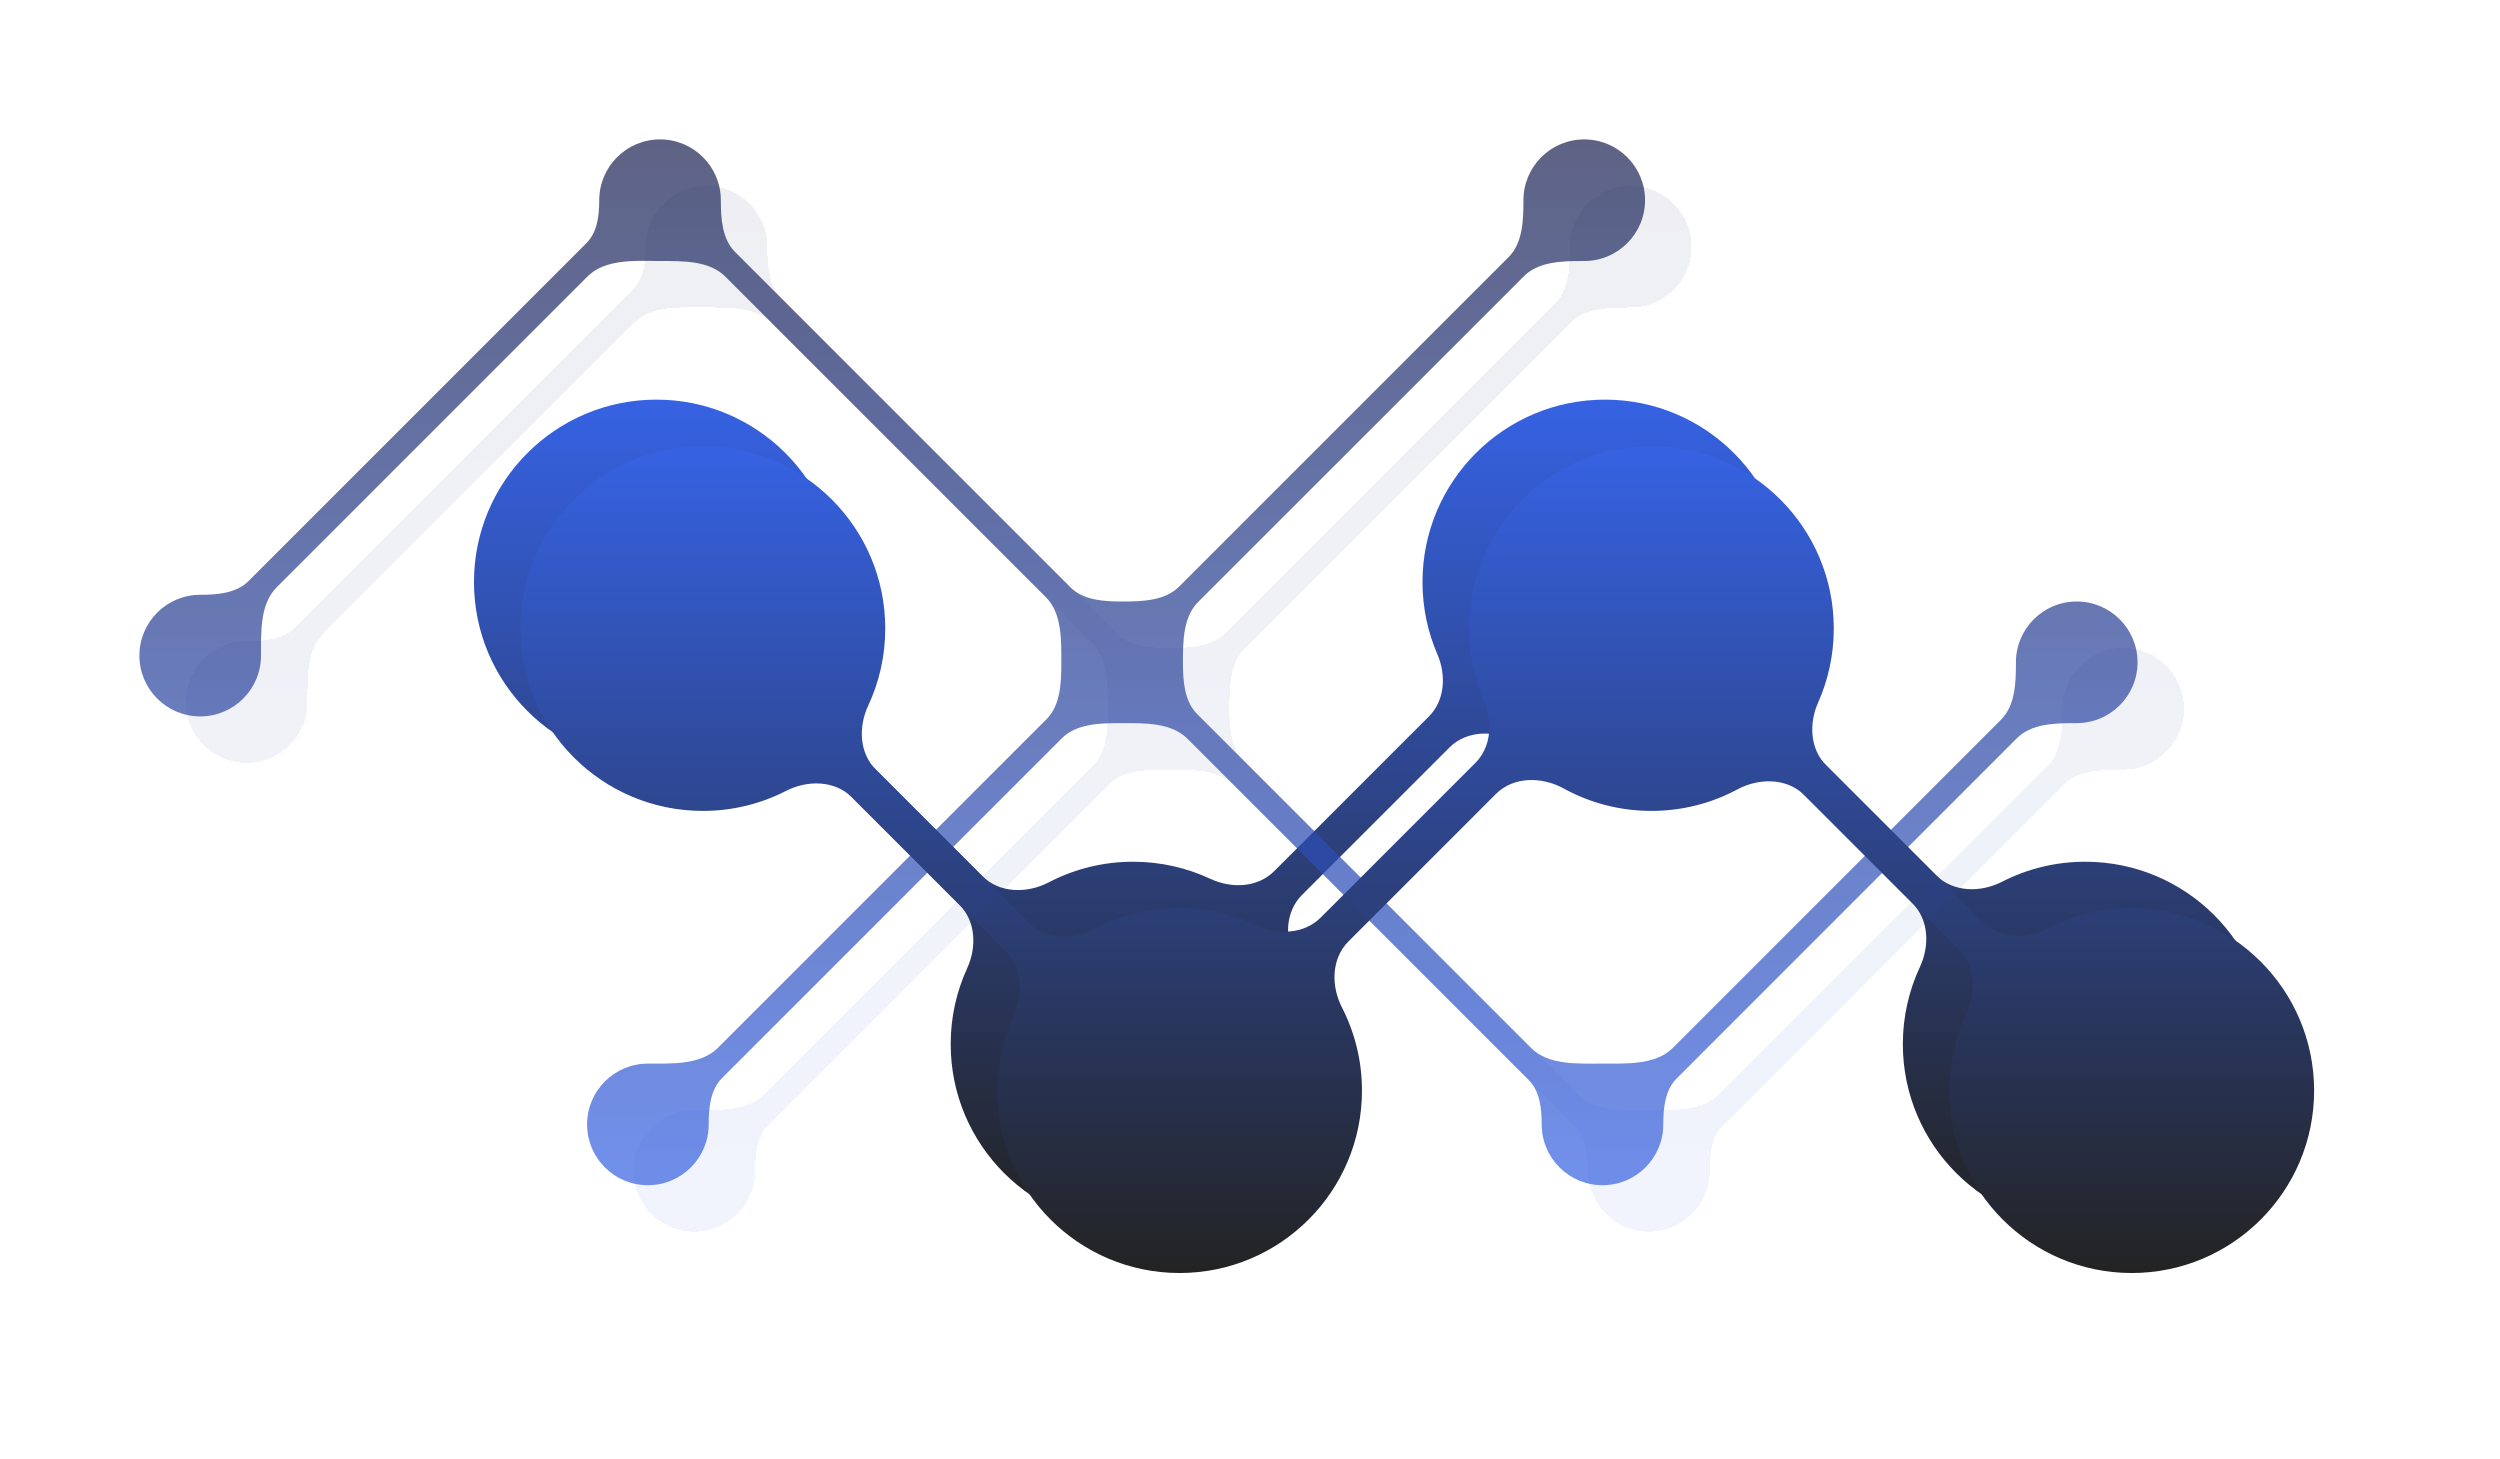 <svg width="269" height="157" viewBox="0 0 269 157" fill="none" xmlns="http://www.w3.org/2000/svg">
    <path fill-rule="evenodd" clip-rule="evenodd" d="M224.373 131.976C235.213 131.976 244 123.189 244 112.349C244 101.509 235.213 92.722 224.373 92.722C221.153 92.722 218.114 93.498 215.433 94.872C213.106 96.064 210.168 96.022 208.319 94.174L191.51 77.364C189.757 75.611 189.623 72.86 190.63 70.595C191.713 68.16 192.315 65.464 192.315 62.627C192.315 51.787 183.528 43 172.688 43C161.848 43 153.061 51.787 153.061 62.627C153.061 65.387 153.63 68.013 154.658 70.395C155.63 72.647 155.479 75.361 153.745 77.095L137.103 93.737C135.319 95.521 132.505 95.626 130.219 94.557C127.698 93.38 124.886 92.722 121.921 92.722C118.65 92.722 115.566 93.522 112.854 94.937C110.52 96.155 107.556 96.126 105.695 94.265L89.24 77.81C87.455 76.025 87.351 73.212 88.419 70.925C89.597 68.405 90.254 65.593 90.254 62.627C90.254 51.787 81.467 43 70.627 43C59.787 43 51 51.787 51 62.627C51 73.467 59.787 82.254 70.627 82.254C73.847 82.254 76.886 81.479 79.567 80.105C81.894 78.912 84.832 78.954 86.681 80.802L103.223 97.345C104.995 99.117 105.111 101.905 104.068 104.183C102.929 106.67 102.294 109.435 102.294 112.349C102.294 123.189 111.081 131.976 121.921 131.976C132.76 131.976 141.548 123.189 141.548 112.349C141.548 109.129 140.772 106.09 139.398 103.409C138.206 101.083 138.248 98.144 140.096 96.295L155.956 80.435C157.856 78.535 160.896 78.547 163.25 79.84C166.051 81.379 169.267 82.254 172.688 82.254C176.034 82.254 179.185 81.417 181.941 79.94C184.286 78.685 187.288 78.694 189.168 80.574L205.76 97.166C207.545 98.951 207.649 101.765 206.581 104.051C205.403 106.572 204.746 109.384 204.746 112.349C204.746 123.189 213.533 131.976 224.373 131.976Z" fill="url(#paint0_linear_0_1)"/>
    <path fill-rule="evenodd" clip-rule="evenodd" d="M164.476 116.194C165.69 117.408 165.885 119.27 165.885 120.986C165.885 124.6 168.814 127.529 172.427 127.529C176.04 127.529 178.969 124.6 178.969 120.986C178.969 119.22 179.154 117.298 180.403 116.049L217.014 79.438C218.617 77.835 221.19 77.807 223.458 77.807C227.071 77.807 230 74.878 230 71.264C230 67.651 227.071 64.722 223.458 64.722C219.844 64.722 216.915 67.651 216.915 71.264C216.915 73.444 216.852 75.899 215.311 77.441L180.003 112.749C178.148 114.604 175.05 114.444 172.427 114.444C169.779 114.444 166.617 114.634 164.744 112.762L128.815 76.832C127.416 75.433 127.285 73.243 127.285 71.264C127.285 68.982 127.306 66.387 128.921 64.773L163.973 29.721C165.587 28.106 168.182 28.085 170.464 28.085C174.078 28.085 177.007 25.156 177.007 21.542C177.007 17.929 174.078 15 170.464 15C166.851 15 163.922 17.929 163.922 21.542C163.922 23.706 163.853 26.14 162.323 27.67L126.87 63.123C125.34 64.653 122.906 64.722 120.742 64.722C118.764 64.722 116.573 64.591 115.175 63.192L79.093 27.11C77.694 25.711 77.563 23.521 77.563 21.542C77.563 17.929 74.634 15 71.02 15C67.407 15 64.478 17.929 64.478 21.542C64.478 23.2 64.272 24.989 63.101 26.161L26.737 62.525C25.427 63.835 23.395 64 21.542 64C17.929 64 15 66.929 15 70.542C15 74.156 17.929 77.085 21.542 77.085C25.156 77.085 28.085 74.156 28.085 70.542C28.085 67.981 27.97 64.992 29.781 63.181L63.212 29.751C65.105 27.857 68.276 28.058 70.954 28.084C70.976 28.085 70.998 28.085 71.02 28.085C73.475 28.085 76.308 28.027 78.044 29.762L112.523 64.241C114.258 65.976 114.2 68.81 114.2 71.264C114.2 73.428 114.131 75.862 112.601 77.392L77.249 112.744C75.4 114.593 72.326 114.444 69.712 114.444C66.099 114.444 63.169 117.373 63.169 120.986C63.169 124.6 66.099 127.529 69.712 127.529C73.325 127.529 76.254 124.6 76.254 120.986C76.254 119.203 76.435 117.258 77.697 115.997L114.251 79.443C115.865 77.829 118.46 77.807 120.742 77.807C123.196 77.807 126.031 77.749 127.766 79.484L164.476 116.194Z" fill="url(#paint1_linear_0_1)"/>
    <g filter="url(#filter0_d_0_1)">
    <path fill-rule="evenodd" clip-rule="evenodd" d="M224.373 131.976C235.213 131.976 244 123.189 244 112.349C244 101.509 235.213 92.722 224.373 92.722C221.153 92.722 218.114 93.498 215.433 94.872C213.106 96.064 210.168 96.022 208.319 94.174L191.51 77.364C189.757 75.611 189.623 72.86 190.63 70.595C191.713 68.16 192.315 65.464 192.315 62.627C192.315 51.787 183.528 43 172.688 43C161.848 43 153.061 51.787 153.061 62.627C153.061 65.387 153.63 68.013 154.658 70.395C155.63 72.647 155.479 75.361 153.745 77.095L137.103 93.737C135.319 95.521 132.505 95.626 130.219 94.557C127.698 93.38 124.886 92.722 121.921 92.722C118.65 92.722 115.566 93.522 112.854 94.937C110.52 96.155 107.556 96.126 105.695 94.265L89.24 77.81C87.455 76.025 87.351 73.212 88.419 70.925C89.597 68.405 90.254 65.593 90.254 62.627C90.254 51.787 81.467 43 70.627 43C59.787 43 51 51.787 51 62.627C51 73.467 59.787 82.254 70.627 82.254C73.847 82.254 76.886 81.479 79.567 80.105C81.894 78.912 84.832 78.954 86.681 80.802L103.223 97.345C104.995 99.117 105.111 101.905 104.068 104.183C102.929 106.67 102.294 109.435 102.294 112.349C102.294 123.189 111.081 131.976 121.921 131.976C132.76 131.976 141.548 123.189 141.548 112.349C141.548 109.129 140.772 106.09 139.398 103.409C138.206 101.083 138.248 98.144 140.096 96.295L155.956 80.435C157.856 78.535 160.896 78.547 163.25 79.84C166.051 81.379 169.267 82.254 172.688 82.254C176.034 82.254 179.185 81.417 181.941 79.94C184.286 78.685 187.288 78.694 189.168 80.574L205.76 97.166C207.545 98.951 207.649 101.765 206.581 104.051C205.403 106.572 204.746 109.384 204.746 112.349C204.746 123.189 213.533 131.976 224.373 131.976Z" fill="url(#paint2_linear_0_1)"/>
    </g>
    <g filter="url(#filter1_d_0_1)">
    <path fill-rule="evenodd" clip-rule="evenodd" d="M164.476 116.194C165.69 117.408 165.885 119.27 165.885 120.986C165.885 124.6 168.814 127.529 172.427 127.529C176.04 127.529 178.969 124.6 178.969 120.986C178.969 119.22 179.154 117.298 180.403 116.049L217.014 79.438C218.617 77.835 221.19 77.807 223.458 77.807C227.071 77.807 230 74.878 230 71.264C230 67.651 227.071 64.722 223.458 64.722C219.844 64.722 216.915 67.651 216.915 71.264C216.915 73.444 216.852 75.899 215.311 77.441L180.003 112.749C178.148 114.604 175.05 114.444 172.427 114.444C169.779 114.444 166.617 114.634 164.744 112.762L128.815 76.832C127.416 75.433 127.285 73.243 127.285 71.264C127.285 68.982 127.306 66.387 128.921 64.773L163.973 29.721C165.587 28.106 168.182 28.085 170.464 28.085C174.078 28.085 177.007 25.156 177.007 21.542C177.007 17.929 174.078 15 170.464 15C166.851 15 163.922 17.929 163.922 21.542C163.922 23.706 163.853 26.14 162.323 27.67L126.87 63.123C125.34 64.653 122.906 64.722 120.742 64.722C118.764 64.722 116.573 64.591 115.175 63.192L79.093 27.11C77.694 25.711 77.563 23.521 77.563 21.542C77.563 17.929 74.634 15 71.02 15C67.407 15 64.478 17.929 64.478 21.542C64.478 23.2 64.272 24.989 63.101 26.161L26.737 62.525C25.427 63.835 23.395 64 21.542 64C17.929 64 15 66.929 15 70.542C15 74.156 17.929 77.085 21.542 77.085C25.156 77.085 28.085 74.156 28.085 70.542C28.085 67.981 27.97 64.992 29.781 63.181L63.212 29.751C65.105 27.857 68.276 28.058 70.954 28.084C70.976 28.085 70.998 28.085 71.02 28.085C73.475 28.085 76.308 28.027 78.044 29.762L112.523 64.241C114.258 65.976 114.2 68.81 114.2 71.264C114.2 73.428 114.131 75.862 112.601 77.392L77.249 112.744C75.4 114.593 72.326 114.444 69.712 114.444C66.099 114.444 63.169 117.373 63.169 120.986C63.169 124.6 66.099 127.529 69.712 127.529C73.325 127.529 76.254 124.6 76.254 120.986C76.254 119.203 76.435 117.258 77.697 115.997L114.251 79.443C115.865 77.829 118.46 77.807 120.742 77.807C123.196 77.807 126.031 77.749 127.766 79.484L164.476 116.194Z" fill="url(#paint3_linear_0_1)" fill-opacity="0.1" shape-rendering="crispEdges"/>
    </g>
    <defs>
    <filter id="filter0_d_0_1" x="36" y="28" width="233" height="128.976" filterUnits="userSpaceOnUse" color-interpolation-filters="sRGB">
    <feFlood flood-opacity="0" result="BackgroundImageFix"/>
    <feColorMatrix in="SourceAlpha" type="matrix" values="0 0 0 0 0 0 0 0 0 0 0 0 0 0 0 0 0 0 127 0" result="hardAlpha"/>
    <feOffset dx="5" dy="5"/>
    <feGaussianBlur stdDeviation="10"/>
    <feComposite in2="hardAlpha" operator="out"/>
    <feColorMatrix type="matrix" values="0 0 0 0 0.851 0 0 0 0 0.851 0 0 0 0 0.851 0 0 0 0.2 0"/>
    <feBlend mode="normal" in2="BackgroundImageFix" result="effect1_dropShadow_0_1"/>
    <feBlend mode="normal" in="SourceGraphic" in2="effect1_dropShadow_0_1" result="shape"/>
    </filter>
    <filter id="filter1_d_0_1" x="0" y="-3.05176e-05" width="255" height="152.529" filterUnits="userSpaceOnUse" color-interpolation-filters="sRGB">
    <feFlood flood-opacity="0" result="BackgroundImageFix"/>
    <feColorMatrix in="SourceAlpha" type="matrix" values="0 0 0 0 0 0 0 0 0 0 0 0 0 0 0 0 0 0 127 0" result="hardAlpha"/>
    <feOffset dx="5" dy="5"/>
    <feGaussianBlur stdDeviation="10"/>
    <feComposite in2="hardAlpha" operator="out"/>
    <feColorMatrix type="matrix" values="0 0 0 0 0.851 0 0 0 0 0.851 0 0 0 0 0.851 0 0 0 0.2 0"/>
    <feBlend mode="normal" in2="BackgroundImageFix" result="effect1_dropShadow_0_1"/>
    <feBlend mode="normal" in="SourceGraphic" in2="effect1_dropShadow_0_1" result="shape"/>
    </filter>
    <linearGradient id="paint0_linear_0_1" x1="147.5" y1="131.976" x2="147.5" y2="43" gradientUnits="userSpaceOnUse">
    <stop stop-color="#232323"/>
    <stop offset="1" stop-color="#3662E3"/>
    </linearGradient>
    <linearGradient id="paint1_linear_0_1" x1="122.5" y1="127.529" x2="122.5" y2="15" gradientUnits="userSpaceOnUse">
    <stop stop-color="#3662E3" stop-opacity="0.7"/>
    <stop offset="1" stop-color="#1A2151" stop-opacity="0.7"/>
    </linearGradient>
    <linearGradient id="paint2_linear_0_1" x1="147.5" y1="131.976" x2="147.5" y2="43" gradientUnits="userSpaceOnUse">
    <stop stop-color="#232323"/>
    <stop offset="1" stop-color="#3662E3"/>
    </linearGradient>
    <linearGradient id="paint3_linear_0_1" x1="122.5" y1="127.529" x2="122.5" y2="15" gradientUnits="userSpaceOnUse">
    <stop stop-color="#3662E3" stop-opacity="0.7"/>
    <stop offset="1" stop-color="#1A2151" stop-opacity="0.7"/>
    </linearGradient>
    </defs>
    </svg>
    